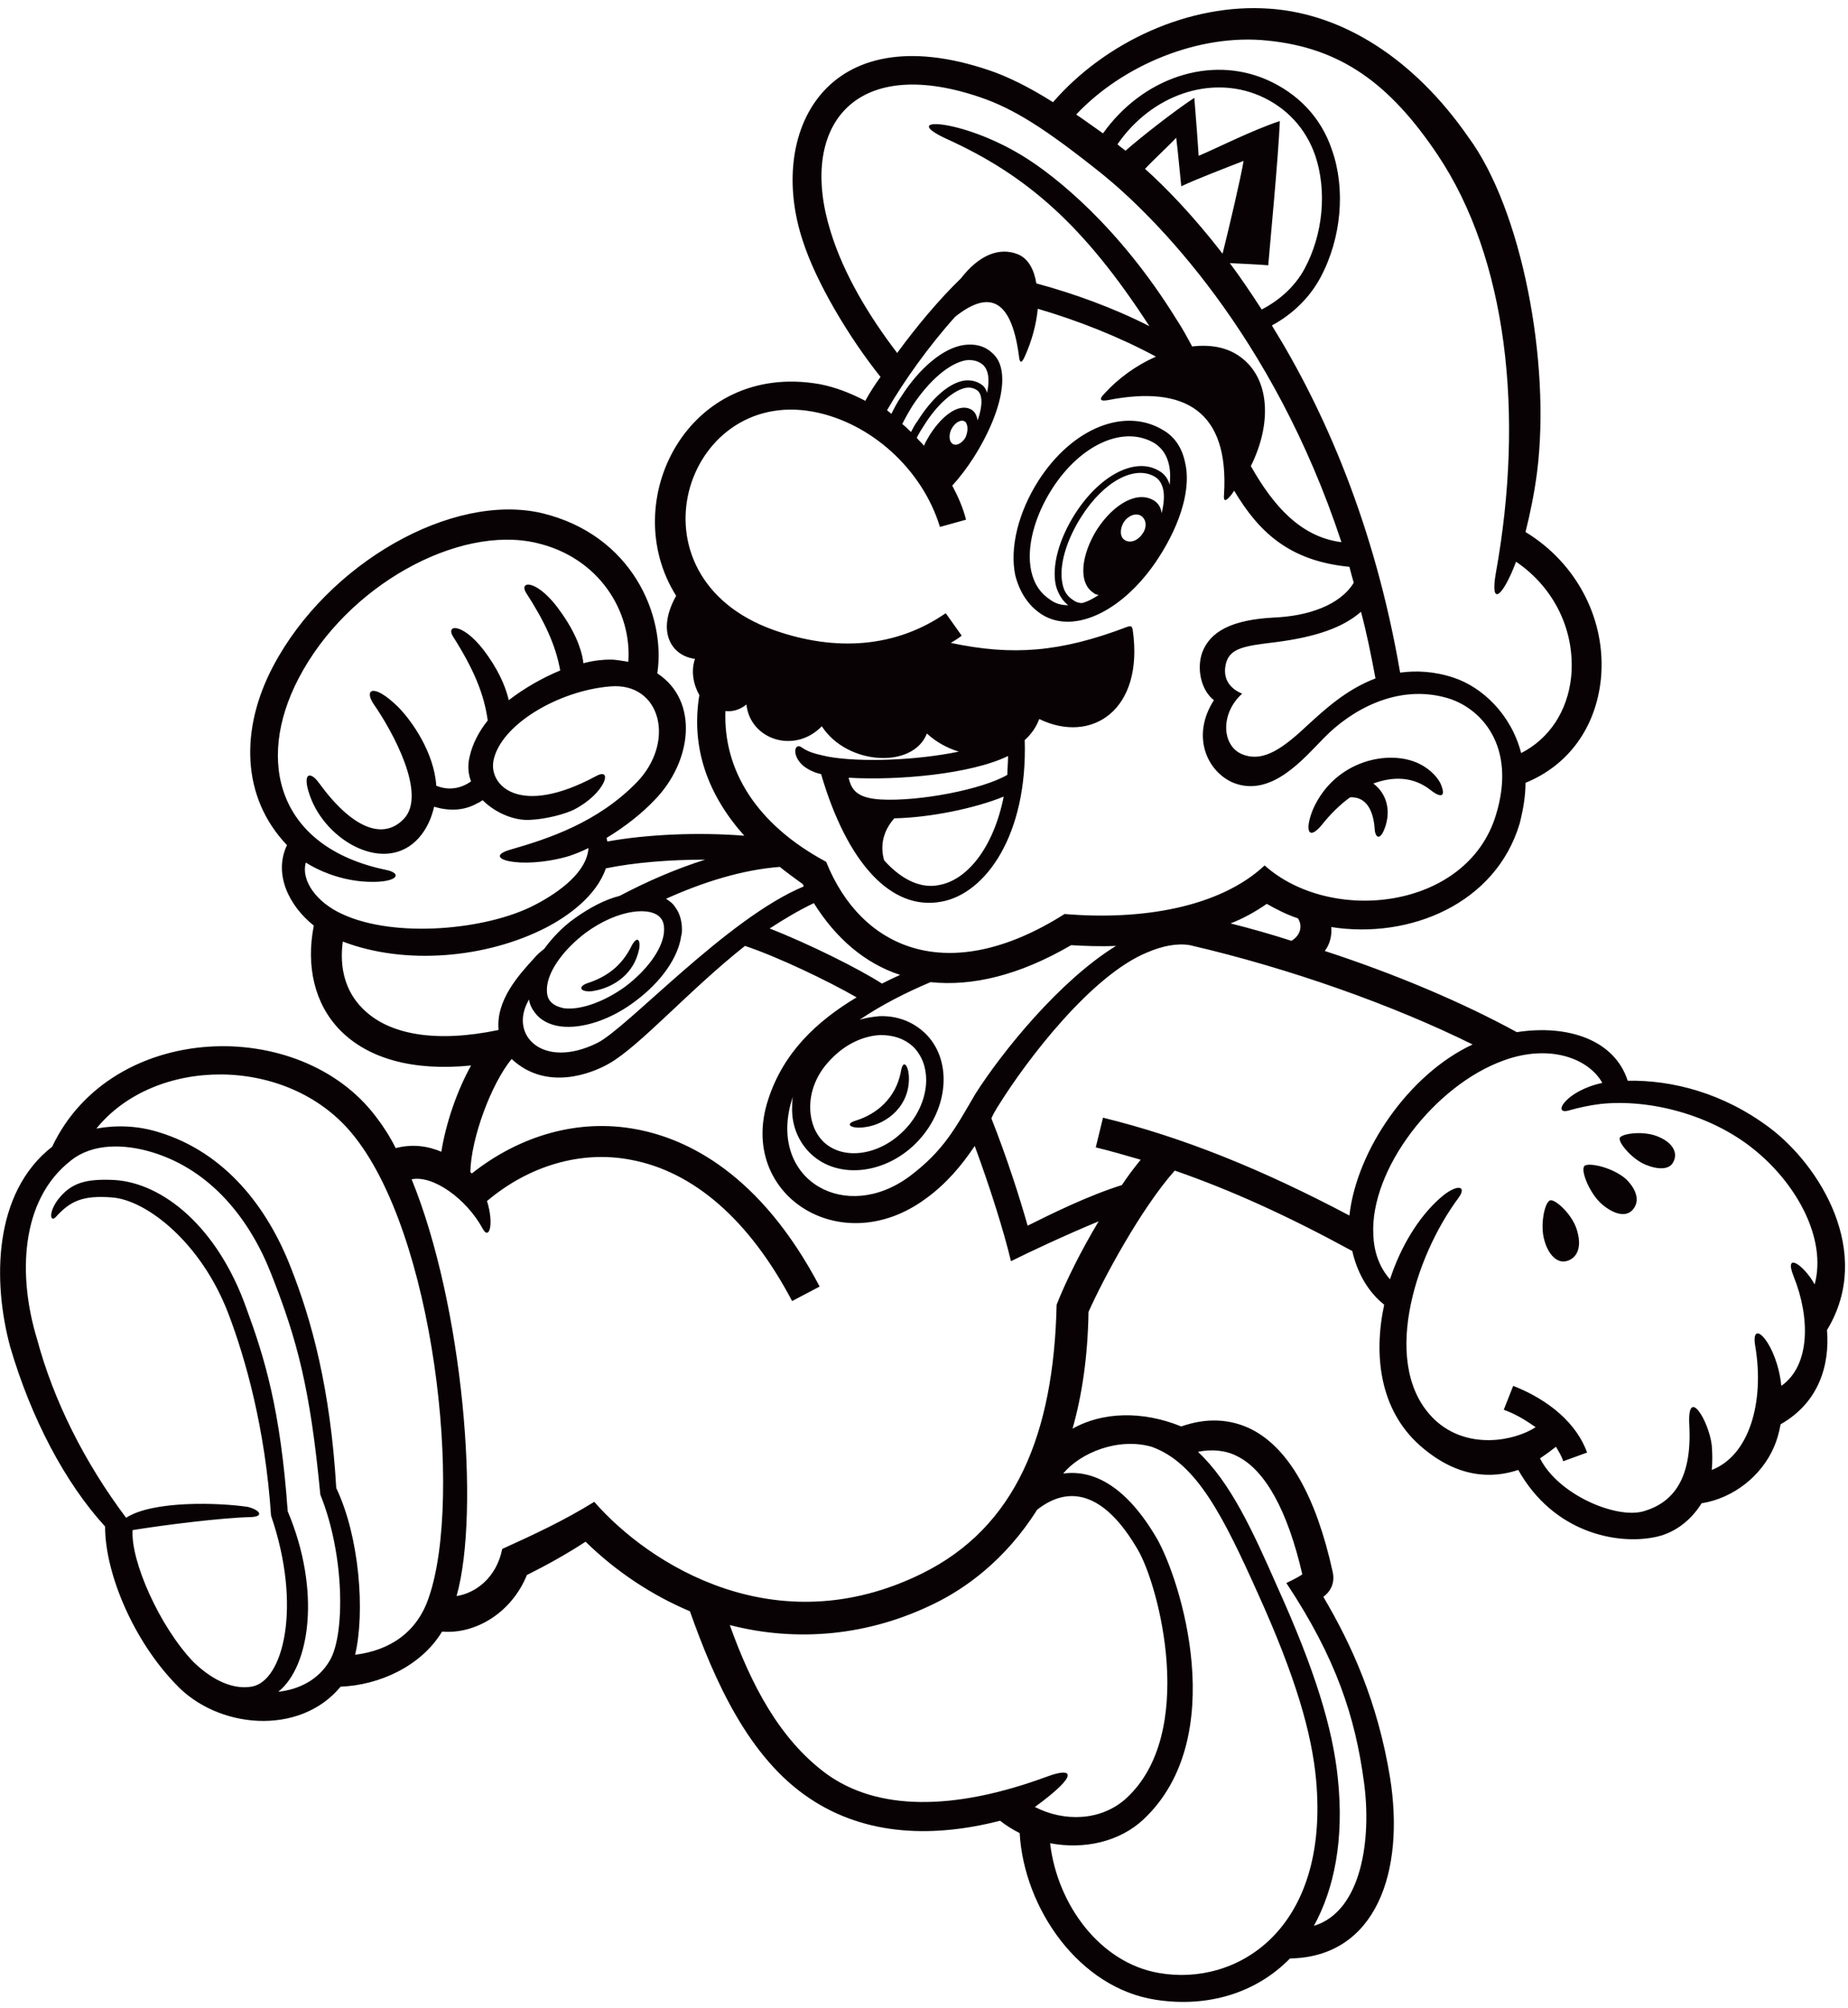 <?xml version="1.0" encoding="utf-8"?>
<svg version="1.1" xmlns="http://www.w3.org/2000/svg" xmlns:xlink="http://www.w3.org/1999/xlink" x="0px" y="0px"
	 viewBox="0 0 255 277" enable-background="new 0 0 255 277" xml:space="preserve">
<path fill="#090204" d="M247.5,176.1c-1.4-3.5,1.4-1.6,2.9,1.1c1.7-6.3-2.5-14-8.6-18.8c-5.8-4.6-14.1-6.8-20.9-6.1
	c-1.6,0.2-3,0.5-4.4,0.9c-2.4,0.7-0.5-2.7,4.6-3.8c-1.9-3.4-7.3-5.4-13.6-3.1c-9.5,3.4-18.5,15-18,24.1c0.1,2.3,0.8,4.4,2.3,6.1
	c1.5-4.6,4-8.6,6.8-11.1c2.3-2.1,3.9-1.9,2.7-0.2c-6.2,8.3-10.9,23.5-3.3,30.7c4.5,4.2,11,2.9,13.9,1c-1.3-0.9-2.7-1.8-4.4-2.4
	l1.3-3.3c5.1,2,8.8,5.3,10.2,9.2l-3.3,1.2c-0.2-0.7-0.6-1.3-1-2c-0.5,0.4-1.3,1-2.2,1.6c2.5,5,10.5,8.4,14.3,7.3
	c4.1-1.2,6.7-4.5,6.3-11.9c-0.3-5.5,2.7-0.6,3.1,2.8c0.1,1.2,0.1,2.3,0,3.4c5.2-2,7.3-9.4,6-17.1c-0.7-4.1,3-0.4,3.6,5.5
	C249.8,188.4,249.8,181.8,247.5,176.1L247.5,176.1z M157.4,160c-2.1-0.6-4.1-1.2-6.2-1.7l1-4.1c11,2.7,21.9,7.1,34,13.5
	c1-9,8.2-19.5,17-23.6c-10.9-5.4-25.2-10.5-39-13.7c-1.8-0.3-3.8,0.1-5.9,1c-7.6,3.1-16.5,14.6-20.7,21.4c-0.3,0.5-0.6,1-0.8,1.5
	c2.1,5.3,3.9,10.9,5,14.8c3.4-1.7,8.5-4.2,13-5.6C155.6,162.3,156.5,161.1,157.4,160L157.4,160z M151.6,168.5
	c-4.6,1.9-9.7,4.3-12.1,5.5c-1-4.2-2.9-10.2-5-15.9c-1.8,2.7-4,5.3-6.8,7.3c-11.7,8.6-26-0.6-21.7-13.7c2.1-6.5,6.7-10.8,12.2-14.1
	c-4-2.3-10.9-5.6-15.4-7.1c-7.6,6-14.5,13.8-18.7,16.2c-2.4,1.4-8.7,3.9-13.5-0.6c-2.8,3.4-5.6,10.9-5.7,15.6
	c0.1,0.1,0.1,0.1,0.2,0.2c6.7-5.3,14.8-7.6,22.7-6.1c7,1.3,17.1,6.1,25.3,21.7l-3.8,2c-5.9-11.2-13.6-17.9-22.3-19.5
	c-6.8-1.3-14,0.8-19.8,5.7c1,3.2,0.3,5.5-0.6,3.8c-2.3-4.2-6.9-7.4-9.8-6.8c7.1,17.4,9.5,45.8,6.2,57.5c2.6-0.4,5.5-2.5,6.3-6.5
	c4.4-2,8.5-3.9,12.7-6.5c7.6,8.7,25.1,19.8,45.2,9.9c13-6.4,18.2-19.3,18.6-37.1C147.1,176.7,149.2,172.5,151.6,168.5L151.6,168.5z
	 M165.3,200.3c4.5,4.2,7.6,11,10.9,18.5c5.3,11.7,7.7,19.7,8.4,26.5c0.9,8.5-0.5,15.3-3.3,20.4c6.6-2,8-12,6.9-19.9
	c-1.2-8.9-3.8-17-10.7-27.4c0,0,1.7-0.8,2.2-1.2c-2-8.7-5.1-14.4-9-16.3C169.2,200.1,167.2,199.9,165.3,200.3L165.3,200.3z
	 M181.6,245.5c-0.6-6.4-2.8-14.1-8-25.6c-4.8-10.7-8.5-18.1-14.7-20.3c-4.6-1.3-9.8,0.8-12.2,3.7c4.3-0.6,8.8,1.9,12.9,8.9
	c3.3,5.7,10.2,27.5-1.8,38.8c-3.3,3.1-8.2,4.2-12.9,3.3c1,8.5,6.9,16.5,15,17.9C170.7,274.1,183.5,266.2,181.6,245.5L181.6,245.5z
	 M144.5,245.1c3.5-1.3,4.6-0.4-1.7,4.2c4.1,2.1,9.1,1.9,12.5-1.1c10-9,4.6-29.5,1.7-34.4c-4.7-8.1-9.6-8.9-13.9-5.5
	c-4.4,7-10,10.9-14.1,12.9c-9.1,4.5-19,5.4-28.3,3c2.9,8.1,6.8,15.7,13.3,20.5C121,249.8,131.5,249.9,144.5,245.1L144.5,245.1z
	 M59.2,220.3c4.7-13.7,0.8-50.3-10.7-64c-8.9-10.7-27.1-10.6-35.2-0.6c2.8-0.5,5.7-0.4,8.6,0.5c9.2,2.8,15,10.4,18.2,18.6
	c2.9,7.3,5.5,16.8,6.3,30.5c3.2,6.7,4,17.1,2.6,23C53.8,227.7,57.6,225.2,59.2,220.3L59.2,220.3z M45.5,229.1
	c2.1-3.5,2.1-14.5-1.3-22.9c-1.4-14.7-3.2-21.4-6.8-30.5c-2.9-7.4-8.2-14.2-16.3-16.7c-3.9-1.2-8.3-1.3-11.3,1.1
	c-7.1,5.5-7.3,16.1-4.7,24.6c2.3,8.6,6.6,17.1,12.3,24.7c3.7-2.4,12.8-2.1,16.8-1.5c1.6,0.4,2.3,1.3,0.5,1.4
	c-4.2,0.1-12.1,1.1-16.4,1.8c-0.3,4.2,3.7,13.3,8.4,18.2c2.8,2.7,5.6,3.8,8,3.4c4.4-0.7,7-11.1,2.7-23.6c-0.8-12-3.5-21.6-5.9-27.9
	c-3.8-9.9-11.4-15.7-16.1-16c-4-0.3-5.7,0.5-7.7,2.7c-0.7,0.8-1.1-0.5,0.3-2.4c1.8-2.3,3.8-2.9,7.8-2.7c6.6,0.4,14.2,6.4,18.2,17.7
	c2.5,6.8,4.7,13.9,5.7,28c4.6,10.9,3.1,21.4-1.3,24.9C41.3,233.1,44,231.7,45.5,229.1L45.5,229.1z M68.8,142.1
	c-0.4-4.1,2.8-7.6,4.9-9.9c0.4-0.5,0.9-0.9,1.4-1.3c1.1-1.5,2.5-3,4.2-4.2c2.1-1.5,4.2-2.6,6.2-3.1c3.8-2,7.7-3.7,11.8-5
	c-4.9,0-9.8,0.4-13.7,1.2c-1.3,3.8-5.2,6.6-8.3,8.2c-8.2,4.2-19.4,5.2-28,1.9c-0.5,3.7,0.4,6.9,2.7,9.2
	C53.6,142.8,60.2,143.9,68.8,142.1L68.8,142.1z M47.2,126.1c7.3,3.4,19.9,2.2,26.5-1.2c3.7-1.9,7.3-4.7,7.5-7.9c-1,0.5-2,0.9-3,1.2
	c-6.5,1.8-12,0.2-7.7-1c5.2-1.5,11.9-3.7,17.3-9.2c5.5-5.6,3.4-13.9-3.6-13.3c-7.2,0.6-15.1,5.3-16.1,10.2
	c-0.7,3.4,3.5,7.9,14.1,2.2c2.5-1.4,1.3,2.4-3,4.6c-1.2,0.6-3.8,1.3-5.9,1.4c-2.2,0.2-4.9-0.9-6.7-2.7c-0.2,0.1-0.4,0.3-0.7,0.4
	c-1.9,1.1-4,1.1-6,0.5c-0.3,1.3-0.8,2.6-1.7,3.8c-4.3,5.7-12.6,1.5-15.2-4.7c-1.5-3.7-0.3-4.2,1-2.4c4.5,6.2,8.8,8,11.7,5
	c3.3-3.4-1.6-12.2-4.1-15.8c-1.4-2-0.2-3.1,3.3,0.3c1.9,1.9,5,6.3,5.3,10.9c1.7,0.7,3.4,0.4,4.8-0.6c-0.4-1-0.5-2.2-0.2-3.4
	c0.4-1.8,1.3-3.5,2.5-5c-0.5-3.7-2-7.2-4.8-11.6c-1.1-1.8,1.7-1.9,4.9,2.8c1.8,2.6,2.5,4.7,2.8,6c2.2-1.7,4.7-3.1,7.1-4.1
	c-0.6-3.4-2.1-6.7-4.7-10.7c-1.1-1.8,1.7-1.9,4.9,2.8c2.4,3.4,2.9,5.9,3,6.9c1.5-0.4,2.8-0.5,3.7-0.5c0.9,0,1.7,0.2,2.5,0.3
	c0.5-6.9-4-14.4-12.7-16.4c-10.7-2.5-26.1,5.8-32.8,18.7c-6,11.5-2.8,23.3,12,26.4c2.6,0.5,1.6,2-3.3,1.6c-3.2-0.3-6-1.5-7.7-2.6
	C41.5,121.5,43.7,124.5,47.2,126.1L47.2,126.1z M139.1,104.3c-5.1,2.5-15.2,3.4-22,3c0.4,1.8,1.3,2.8,4.4,3
	c5.4,0.3,14.1-1.4,17.5-3.4C139,106.1,139.1,105.2,139.1,104.3L139.1,104.3z M129.6,122.1c3.9-0.7,7.5-5.2,8.9-12.2
	c-3.9,1.6-10.1,2.9-15.1,3c-1.5,1.7-2,3.7-1.4,5.8C124.6,121.6,127.3,122.6,129.6,122.1L129.6,122.1z M114,118.9
	c4.8,12,16.8,17.4,32.9,7.2c10.6,0.9,21.4-0.9,27.6-6.7c9.2,8.2,27.9,6.1,31.9-6.9c3-9.7-2.2-14.9-6.7-16.2c-6.9-2-13.3,1.7-17,5.5
	c-2.7,2.7-7.2,8.3-12.5,6.2c-3.6-1.5-5.9-6.4-2.7-11.4c-1.8-1.4-2.4-4.4-1.6-6.6c1.1-2.9,4.1-4.5,9.9-4.8c4.7-0.2,9.1-1.7,11-4.8
	c-0.2-0.7-0.4-1.4-0.6-2.2c-8.3-0.8-12.5-4.8-15.9-10.5c-0.2,0.3-0.4,0.6-0.6,0.8c-0.6,0.7-0.9,0.7-0.8-0.3c0.7-11.4-5.3-15.1-16-13
	c-1.1,0.2-1.3-0.1-0.5-0.9c1.9-2.1,4.4-3.9,7.1-5.1c-5-2.7-10.8-5-16.3-6.6c-0.2,2.1-0.8,4.4-1.8,6.6c-0.4,0.9-0.7,1-0.8-0.1
	c-1.1-8.3-4.4-8.9-8.8-5.4c-3.6,4-7.1,8.9-9.4,12.9c0.2,0.2,0.4,0.3,0.6,0.5c0.4-0.8,0.8-1.6,1.3-2.3c2.6-4.1,5.9-6.8,8.7-7.2
	c1.5-0.2,2.8,0.1,3.8,1c1.1,0.9,1.5,2.2,1.5,3.8c0,3.1-1.7,7.2-4,10.8c-0.9,1.4-1.9,2.7-2.9,3.8c0.8,1.5,1.5,3.1,1.9,4.7l-3.6,1
	c-2.4-7.9-9.5-14.4-17.5-15.9c-17.8-3.3-26.1,22.7-5.5,30.1c8.7,3.1,17,2.4,23.8-2.3l2.2,3.1c-0.5,0.4-1,0.7-1.5,1
	c8.5,1.8,15.1,1.3,24.3-2.2c0.6-0.2,0.7-0.1,0.8,0.4c1.6,11.1-5.7,15.8-12.9,12.3c-0.4,1.1-1.1,2.1-2,2.9
	c0.4,13.1-5.4,21.2-11.5,22.3c-6.9,1.3-13-5.3-16.6-17.6c-1-0.2-1.9-0.7-2.4-1.1c-1.7-1.4-1.3-3.3-0.3-2.6c1.1,0.8,2.4,1,3.7,1.3
	c4.5,0.8,12.2,0.5,18-0.7c-1.6-0.5-3.1-1.3-4.4-2.5c-1.9,4.9-11,4.4-14.5-1c-3.8,3.9-9.9,1.8-10.4-3c-1,0.8-2,1-2.9,0.9
	C99.8,106.2,104.3,113.7,114,118.9L114,118.9z M135.6,50.3c-0.6-0.5-1.4-0.7-2.3-0.6c-2.3,0.4-5.1,2.8-7.4,6.3
	c-0.5,0.8-1,1.7-1.4,2.5c0.4,0.3,0.8,0.7,1.2,1.1c0.3-0.5,0.5-1,0.9-1.5c2-3.2,4.4-5.3,6.5-5.6c0.9-0.1,1.7,0.1,2.4,0.6
	c0.4,0.3,0.6,0.7,0.7,1.1C136.6,52.4,136.4,51,135.6,50.3L135.6,50.3z M134.9,53.9c-0.4-0.3-0.9-0.5-1.6-0.4c-1.7,0.3-4,2.3-5.8,5.2
	c-0.4,0.6-0.7,1.1-1,1.7c0.3,0.4,0.7,0.7,1,1.1c0.2-0.5,0.5-1,0.8-1.5c1.9-3,4.4-4.6,6-3.3c0.3,0.3,0.5,0.7,0.6,1.3
	C135.6,56,135.6,54.5,134.9,53.9L134.9,53.9z M133.2,58.2c-0.5-0.4-1.3,0-1.8,0.8s-0.5,1.8,0,2.2s1.3,0,1.8-0.8
	C133.6,59.6,133.6,58.6,133.2,58.2L133.2,58.2z M123.8,48.7c2.7-3.7,5.8-7.4,8.8-10.3c2.4-3.1,5.2-4.4,7.9-3.3
	c1.4,0.6,2.2,2.1,2.5,4c5.2,1.4,10.7,3.4,15.6,5.9c-9-13.9-16.9-20.8-27.9-25.8c-7-3.2,1.9-2.9,10.4,2.3c4.6,2.8,13.4,9.9,21.2,22.5
	c0.8,1.2,1.5,2.5,2.2,3.8c2.5-0.3,4.8,0.1,6.6,1.4c4.2,3,4.4,9.3,1.5,15.1c3.1,5.5,6.9,9.8,12.5,10.5c-9.5-28.8-25.9-45-32.9-50.7
	c-8-6.4-12.3-9.1-17-10.7c-17.7-6-25,4.4-20.6,18.5C116.4,37.8,119.9,43.6,123.8,48.7L123.8,48.7z M169.7,36.3
	c1.5,2,2.9,4.1,4.4,6.4c2.5-1.3,4.6-3.2,5.9-5.6c2.6-4.8,3.1-10.8,1.5-15.6c-1.3-3.8-4-6.7-7.7-8.3c-6.8-2.9-14.9-0.1-19.6,6.7
	c0.3,0.3,0.6,0.5,1,0.8l0.1,0.1c1.8-1.6,6.6-5.4,9.5-7.3c0.3,3.8,0.5,6.3,0.6,8c2.6-1.1,7.3-3.5,11.2-4.8c-0.2,5-1.4,17.4-1.6,19.9
	C173.9,36.5,171.6,36.4,169.7,36.3L169.7,36.3z M168.7,35c0.9-3.6,2.5-10.4,2.9-12.8c-2.3,0.9-6.5,2.5-8.6,3.5
	c-0.2-1.8-0.4-4.3-0.7-6.7c-0.8,0.9-3.1,3-4.3,4.3C160.8,25.8,164.6,29.7,168.7,35L168.7,35z M171.5,104.1c2.9,1.1,5.6-0.9,9.2-4.3
	c2.1-1.9,5.1-4.7,9.1-6.2c-0.6-3.2-1.2-6.2-2-9.2c-2.5,2.2-6.3,3.5-11.8,4.2c-4.2,0.5-6.2,0.8-6.8,2.8c-0.6,2.2,0.5,3.6,2.2,4.3l0,0
	l0,0C168.3,98.5,168.6,103,171.5,104.1L171.5,104.1z M148.5,15.8c1.2,0.8,2.4,1.7,3.7,2.6c5.5-7.7,14.8-10.8,22.6-7.4
	c4.3,1.9,7.5,5.2,9,9.7c1.9,5.4,1.3,12.2-1.6,17.6c-1.5,2.8-3.9,5.1-6.7,6.6c7.2,11.6,14.2,27.5,17.7,47.9c2.2-0.3,4.7-0.2,7.4,0.7
	c3.9,1.3,7.9,5,9.3,10.4c3.9-2,6.4-5.8,6.9-10.5c0.6-6.3-2.3-12.3-7.6-15.9c-1.9,5-3.6,6.2-2.8,1.6c4-22.1,1.5-43.5-8-57.7
	c-6.7-10-13.5-14.8-23.5-15.8C165.4,4.6,154.9,9,148.5,15.8L148.5,15.8z M106.2,128.1c5.4,2.1,12.4,5.6,15.5,7.6
	c0.8-0.4,1.6-0.8,2.5-1.2c-4.9-1.6-8.9-5.1-11.9-9.9C110.2,125.6,108.2,126.8,106.2,128.1L106.2,128.1z M82.4,143.9
	c4.1-2,17.9-17.2,28.5-21.6c0-0.1-0.1-0.2-0.1-0.3c-1.1-0.8-2.2-1.6-3.2-2.4c-5.2,0.4-10.6,2.1-15.7,4.4c0.5,0.3,1,0.7,1.3,1.2
	c0.6,0.8,0.9,1.9,0.9,3c0,0.3,0,0.6-0.1,0.9c-0.4,3-2.8,6.4-6.3,9c-3.4,2.6-7.4,3.9-10.4,3.5c-1.5-0.2-2.8-0.9-3.5-1.9
	c-0.4-0.5-0.7-1.1-0.8-1.8C70.1,142.8,74.9,147.6,82.4,143.9L82.4,143.9z M80.8,128.7c-2.9,2.2-5,5-5.3,7.3c-0.1,0.9,0,1.6,0.4,2.1
	s1,0.8,1.9,1c2.3,0.3,5.6-0.9,8.5-3c2.9-2.2,5-5,5.3-7.3c0.1-0.9,0-1.6-0.4-2.1C89.9,125,85.3,125.4,80.8,128.7L80.8,128.7z
	 M111.8,153.1c0.1,1.8,0.7,3.3,1.8,4.4c2.8,2.7,7.9,1.9,11.3-1.7c1.9-2,2.9-4.5,2.9-6.8c0-1.8-0.6-3.4-1.8-4.6
	c-1.2-1.1-2.7-1.6-4.5-1.6c-2.4,0.1-4.9,1.3-6.8,3.3C112.7,148.1,111.7,150.6,111.8,153.1L111.8,153.1z M154,130.5
	c-2.3,0.1-4.4,0-6.2-0.1c-7.2,4.2-13.7,5.7-19.4,5.1c-3.3,1.4-6.7,3.1-9.8,5.2c0.9-0.3,1.8-0.4,2.7-0.5c2.4-0.1,4.6,0.7,6.3,2.3
	c3.8,3.6,3.4,10.3-0.9,14.9c-4.3,4.6-11,5.4-14.8,1.8c-1.6-1.5-2.6-3.7-2.6-6.1c0-0.6,0-1.2,0.1-1.8c-0.1,0.3-0.2,0.7-0.3,1
	c-2.8,10.6,7.6,16.5,16.4,10c4.8-3.6,6.4-6.8,9.1-11.4C138.3,145.1,146.2,135.3,154,130.5L154,130.5z M179.1,126.7
	c-1.5-0.5-2.9-1.2-4.3-2c-1.6,1.1-3.2,2-5,2.7c2.8,0.7,5.6,1.5,8.4,2.4C179.4,129.1,179.8,127.8,179.1,126.7L179.1,126.7z
	 M252.1,183.5c0.4,4.8-1.1,10-6.4,13c-0.2,1.1-0.5,2.2-0.9,3.1c-1.7,4-5.6,7.1-10,7.8c-1.5,2.4-3.8,4.2-6.6,4.7
	c-5.1,1-13.8-0.6-18.7-9.3c-3.6,1.2-8.4,1.2-13.6-3.4c-5.5-4.9-6.4-12.4-4.9-19.4c-2.4-1.9-3.8-4.7-4.4-7.4
	c-8.8-4.8-16.7-8.4-24.5-11.1c-4.7,5.3-9.9,15-11.9,19.5c-0.1,6.2-0.9,11.5-2.2,16.1c4.1-2.3,9.6-2.5,15-0.3
	c3.4-1.2,6.7-1.1,9.7,0.4c5.1,2.6,8.9,9.2,11.2,19.7c0.3,1.4-0.2,2.6-1.3,3.4c3.9,6.6,7.5,14.5,9.2,24.9c2.1,13-1.9,24.8-13.8,25
	c-4.7,4.8-11.4,6.8-18.5,5.7c-10.6-1.6-18.2-12.6-18.8-23c-1-0.5-1.8-1-2.7-1.7c-9,2.3-18.4,2.2-26.3-3.1
	c-8.4-5.6-13.1-16.2-16.5-25.8c-5.2-2.2-10.1-5.4-14.4-9.6c-2.6,1.7-5.3,3.2-8.1,4.6c-2.1,5.2-7.1,8.2-11.7,7.8
	c-2.9,4.8-8.7,7.4-14,7.6c-5.7,6.9-17.1,5.8-22.8-0.4c-5.7-5.9-9.7-15.1-9.7-21.7c-5.5-6-10.2-14.9-13.1-24.8
	c-2.4-8.9-2.4-21.2,5.8-27.6c8.2-17.3,34.2-18.1,44.7-4.1c1,1.3,1.9,2.7,2.7,4.3c2.3-0.6,4.4-0.3,6.3,0.5c0.6-3.8,2.1-8.3,4.1-11.9
	c-7.9,0.8-14.2-0.9-18.1-4.9c-3.5-3.6-4.7-8.8-3.6-14.4c-3.4-2.7-5.6-7.1-3.7-11.1c-6.3-6.6-6.5-16-1.9-24.7
	c7.5-14.2,24.7-24,37.1-21.1c12.4,3,17.1,14.1,15.9,22.1c5.8,3.8,4.8,12.2-0.4,17.5c-1.7,1.8-4.1,3.7-6.6,5.2c0,0.2,0.1,0.3,0.1,0.5
	c5.5-1,12.6-1.3,18.9-0.8c-5-5.6-7.4-12.1-6.2-19.4c-0.8-1.4-1.2-3.3-0.6-5c-3.2-0.4-5.4-3.7-2.6-8.7c-8.2-13,1.6-32.4,19.8-29.2
	c2.1,0.4,4.2,1.2,6.3,2.3c0.6-1.1,1.3-2.2,2.1-3.3c-4.4-5.5-8.9-13.1-10.7-18.7c-5-14.9,3-31.3,25.7-23.6c2.4,0.8,5.5,2.3,8.8,4.4
	c7.2-8.3,18.8-13.7,29.9-12.9c10.1,0.7,19.9,6.9,27.4,17.7c7.4,10,11.4,31.1,9.5,46.2c-0.4,3.1-1,5.9-1.6,8.3
	c7.1,4.3,11.2,12.2,10.4,20.3c-0.7,6.7-4.5,11.9-10.4,14.3c0,1.8-0.3,3.6-0.8,5.6c-3.3,11.1-15.2,16-26,14.3
	c0.1,1.2-0.2,2.4-0.9,3.3c9.8,3.2,19,7.1,26.5,11.2c7.1-1.1,13.5,1.1,15.3,6.7c6.2-0.1,13.2,1.7,19.6,6.5
	C251.1,160.8,258.6,172.8,252.1,183.5L252.1,183.5z M82,136.7c2.7-0.5,5.5-2.3,6.2-5.8c0.2-1.1-0.2-1.9-1-0.5
	c-1.4,2.9-3.5,4.4-6.3,5.3C79.5,136.3,80.4,137,82,136.7L82,136.7z M182.4,113.8c1.1-1.4,2.5-2.8,3.9-3.8c1.9-0.1,3.2,1.3,3.4,4.5
	c0.1,1.1,0.8,1.6,1.5-0.6c0.8-2.6-0.2-4.7-1.7-5.8c2.7-1,5.5-1,7.9,0.9c1,0.8,2.2,1.3,1.5-0.6c-0.3-0.9-1.4-2.2-3-3
	c-4.2-2.1-11.7-0.5-14.7,6.2C180,114.5,180.5,116.1,182.4,113.8L182.4,113.8z M119.4,155.5c3-0.4,6.3-3,6-7.2
	c-0.1-1.3-0.8-2.3-1.1-0.4c-0.7,3.6-3.3,5.8-6.2,6.7C116.4,155.1,117.5,155.8,119.4,155.5L119.4,155.5z M213.9,165.6
	c-0.8,0.3-1.4,3.5-0.8,5.5c0.5,1.9,1.7,3.2,3,2.9s2.2-1.6,1.6-3.9C217.2,167.7,214.6,165.4,213.9,165.6L213.9,165.6z M229,156.9
	c-2.1-1-5.3-0.5-5.5,0.1c-0.2,0.7,1.8,3,3.6,3.7c1.7,0.7,3.3,0.7,3.8-0.4C231.5,159.2,231,157.8,229,156.9L229,156.9z M218.6,160.9
	c-0.5,0.7,0.8,3.8,2.4,5.2c1.5,1.3,3.2,1.9,4.2,0.9s0.9-2.6-0.8-4.3C222.5,161,219,160.3,218.6,160.9L218.6,160.9z M147.4,83.5
	c-0.8-0.6-1.4-1.6-1.7-2.7c-0.6-2.7,0.4-6.4,2.7-10c3.5-5.4,8.4-7.8,11.6-5.8c0.7,0.4,1.2,1.1,1.4,1.9c0.1-1,0.1-1.9-0.1-2.8
	c-0.3-1.3-0.9-2.2-1.9-2.9c-4.2-2.6-10.2,0-14.2,6.2c-2.5,3.9-3.6,8.2-2.9,11.4c0.4,1.8,1.3,3.1,2.7,4
	C145.7,83.3,146.5,83.5,147.4,83.5L147.4,83.5z M157.5,71.2c-0.7-0.5-1.8-0.1-2.4,0.8c-0.6,0.9-0.6,2.1,0.1,2.5
	c0.7,0.5,1.8,0.1,2.4-0.8C158.3,72.8,158.2,71.7,157.5,71.2L157.5,71.2z M149.3,83.2c0.8-0.2,1.5-0.6,2.3-1.1
	c-0.3-0.1-0.5-0.1-0.7-0.3c-2.2-1.4-1.7-5.3,0.5-8.8c2.3-3.5,5.6-5.4,7.9-3.9c0.6,0.4,0.9,1,1,1.7c0.3-1.3,0.4-2.4,0.2-3.3
	c-0.2-0.8-0.5-1.3-1.1-1.7c-2.8-1.7-7.1,0.6-10.2,5.5c-2.1,3.3-3.1,6.8-2.6,9.2c0.2,1.1,0.7,1.8,1.5,2.3
	C148.5,83.1,148.9,83.2,149.3,83.2L149.3,83.2z M159.9,76.9c-4.7,7.3-11.6,10.7-16.1,7.9c-1.9-1.2-3.1-3.1-3.7-5.4
	c-0.8-3.8,0.4-8.7,3.2-13.1c4.7-7.3,12-10.2,17.3-6.9c1.5,0.9,2.5,2.4,2.9,4.3C164.4,67.2,163,72.1,159.9,76.9L159.9,76.9z"/>
</svg>
